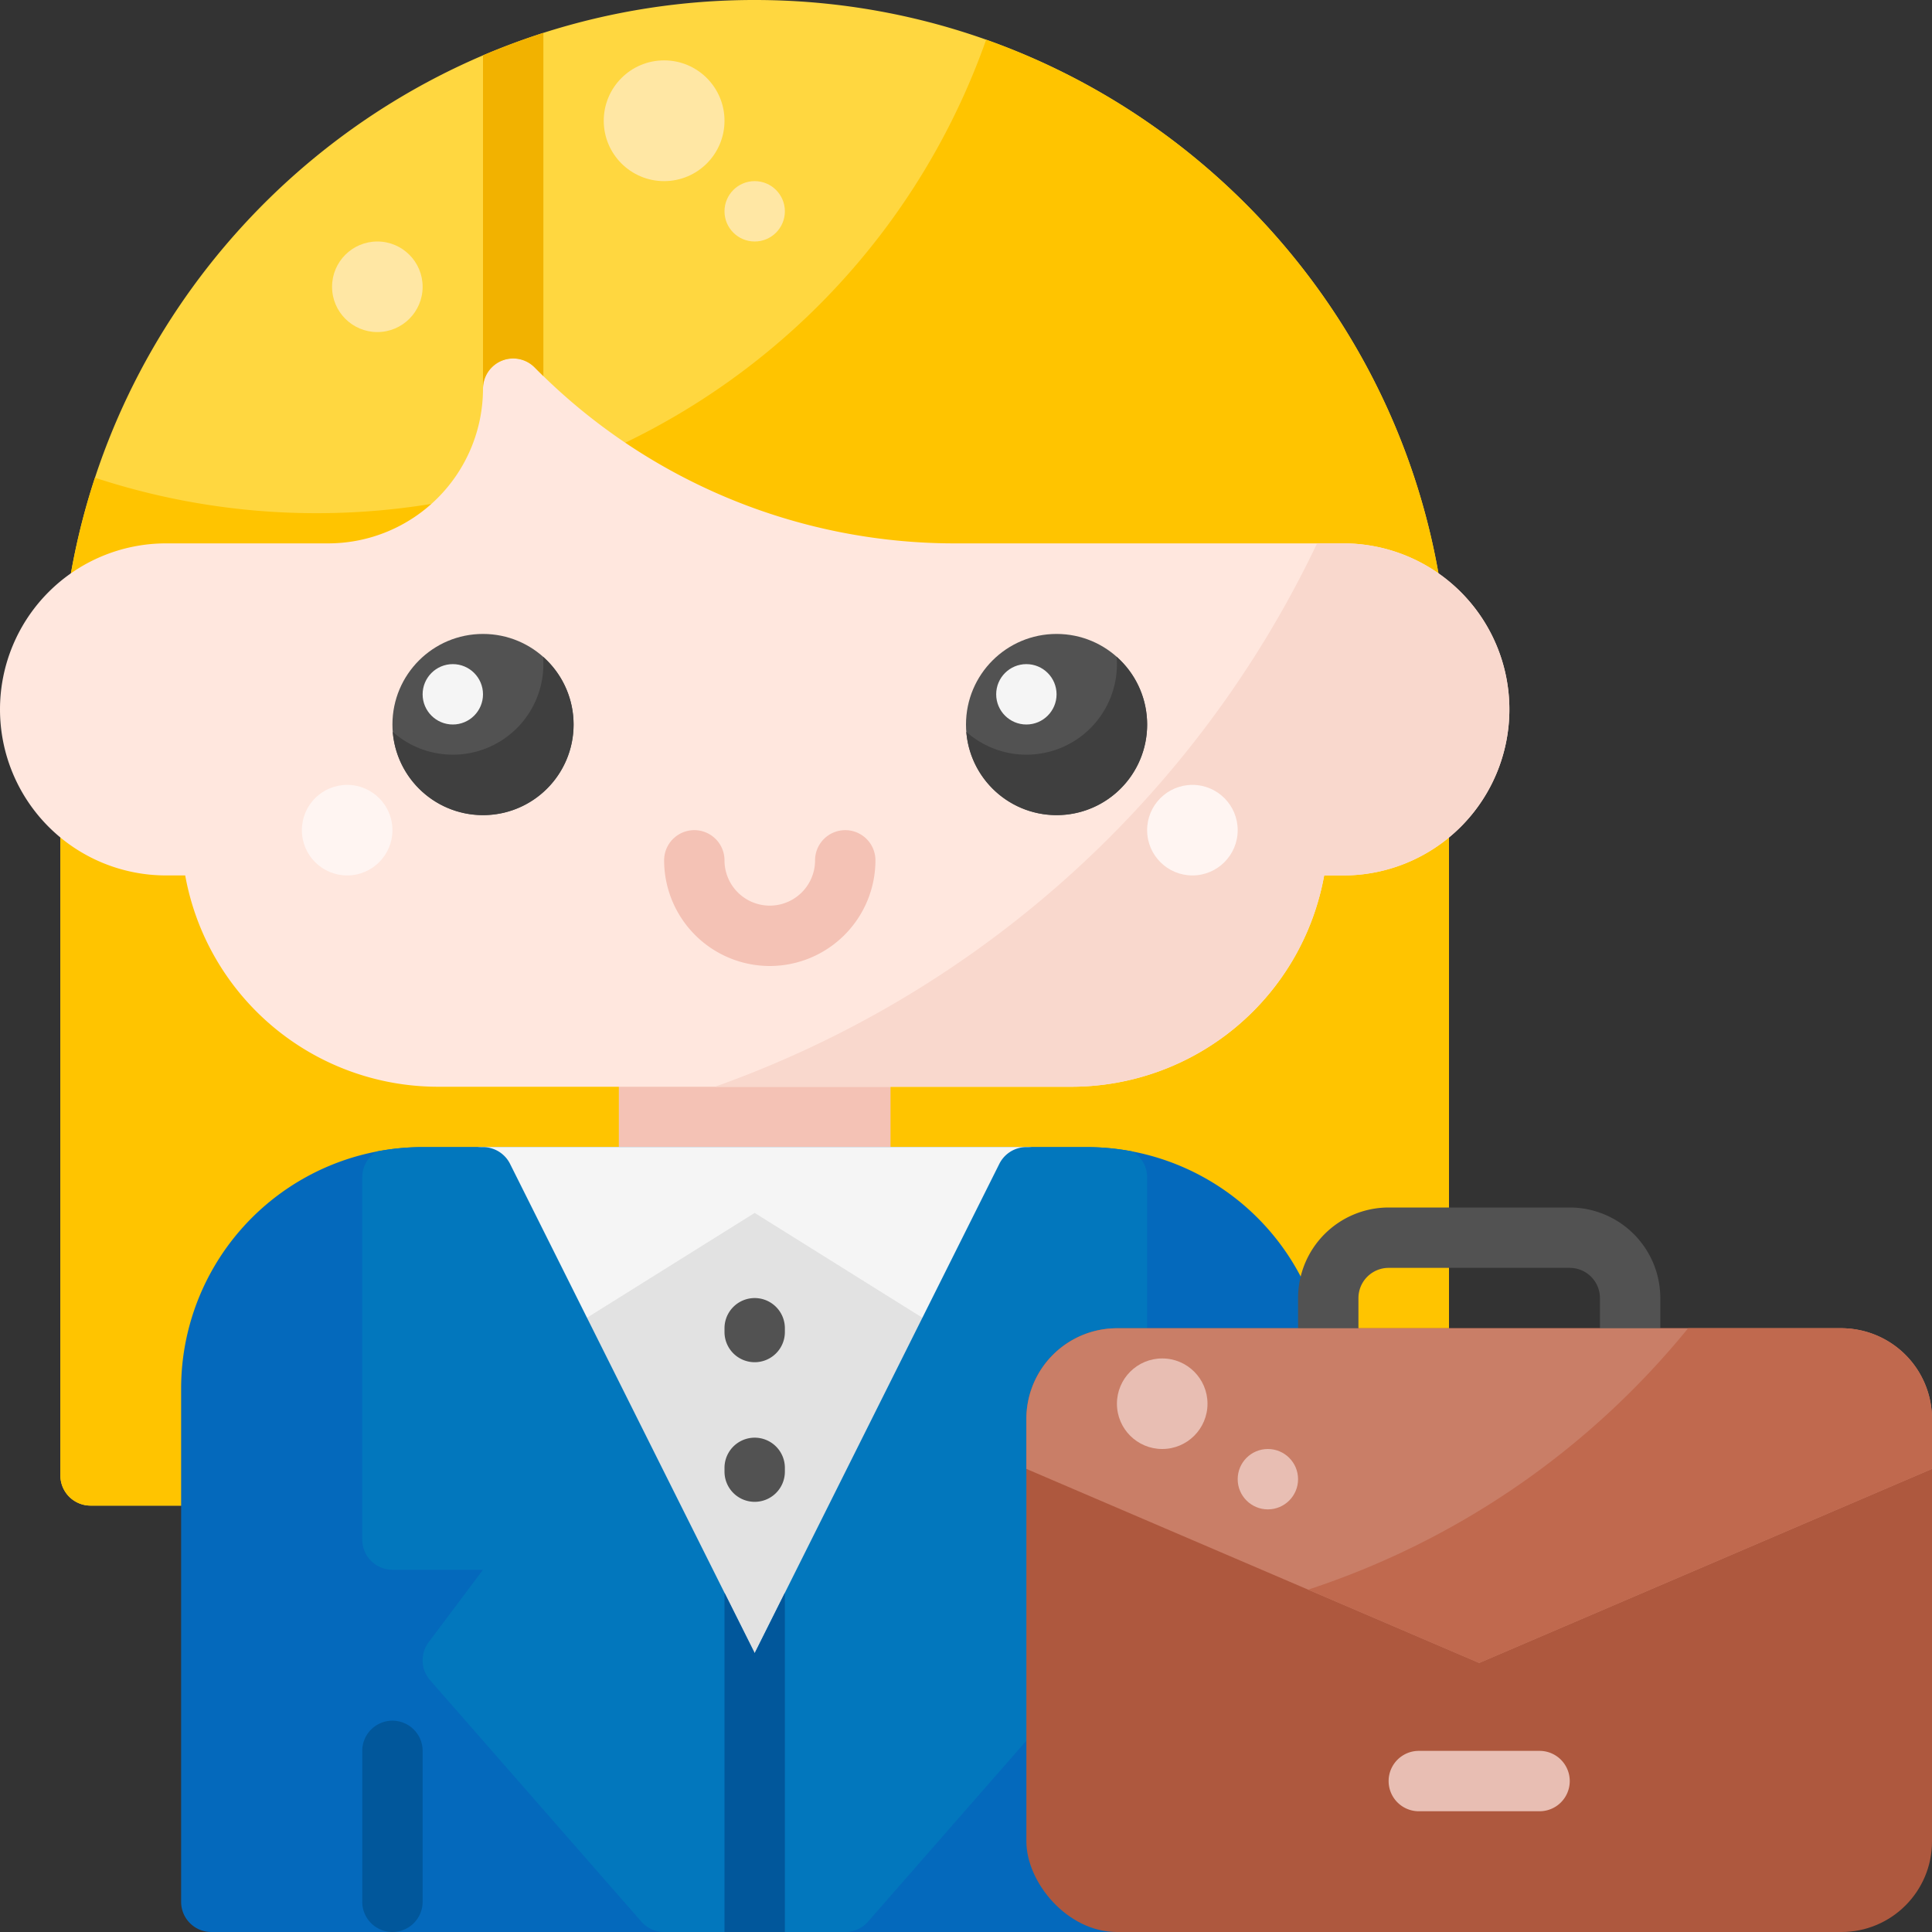 <svg height="512" viewBox="0 0 512 512" width="512" xmlns="http://www.w3.org/2000/svg"><rect x="0" y="0" width="512" height="512" fill="#333333" stroke="none"/><g id="Businesswoman"><g id="Flat"><path d="m384 184v207a8 8 0 0 1 -8 8h-352a8 8 0 0 1 -8-8v-207c0-75.92 46.22-141.25 112-169.33q7.815-3.33 16-5.96a183.5 183.5 0 0 1 56-8.71c101.46 0 184 82.54 184 184z" fill="#ffd740"/><path d="m261.337 10.525a188.066 188.066 0 0 1 -177.337 125.475 187.787 187.787 0 0 1 -58.831-9.4 183.313 183.313 0 0 0 -9.169 57.4v207a8 8 0 0 0 8 8h352a8 8 0 0 0 8-8v-207c0-79.961-51.272-148.158-122.663-173.475z" fill="#ffc400"/><rect fill="#f4c2b5" height="48" rx="8" width="72" x="164" y="272"/><path d="m356 144h-103.407a156.125 156.125 0 0 1 -110.878-46.6 8 8 0 0 0 -13.715 5.6 41.047 41.047 0 0 1 -41 41h-43a44 44 0 0 0 0 88h5.082a68.1 68.1 0 0 0 66.918 56h168a68.1 68.1 0 0 0 66.918-56h5.082a44 44 0 0 0 0-88z" fill="#ffe7de"/><path d="m352 368v136a8 8 0 0 1 -8 8h-288a8 8 0 0 1 -8-8v-136a63.978 63.978 0 0 1 64-64h176a63.978 63.978 0 0 1 64 64z" fill="#0469bc"/><path d="m204 256a28.032 28.032 0 0 1 -28-28 8 8 0 0 1 16 0 12 12 0 0 0 24 0 8 8 0 0 1 16 0 28.032 28.032 0 0 1 -28 28z" fill="#f4c2b5"/><circle cx="128" cy="192" fill="#525252" r="24"/><circle cx="280" cy="192" fill="#525252" r="24"/><path d="m143.915 174.057c.051.641.085 1.288.085 1.943a23.983 23.983 0 0 1 -39.915 17.943 24 24 0 1 0 39.83-19.886z" fill="#3f3f3f"/><path d="m295.915 174.057c.051.641.085 1.288.085 1.943a23.983 23.983 0 0 1 -39.915 17.943 24 24 0 1 0 39.83-19.886z" fill="#3f3f3f"/><path d="m200 464a8 8 0 0 1 -7.155-4.422l-72-144a8 8 0 0 1 7.155-11.578h144a8 8 0 0 1 7.155 11.578l-72 144a8 8 0 0 1 -7.155 4.422z" fill="#e2e2e2"/><path d="m278.5 307.342a8 8 0 0 0 -6.5-3.342h-144a8 8 0 0 0 -7.574 10.576l12.62 37.111a8 8 0 0 0 11.814 4.213l55.14-34.466 55.14 34.466a8 8 0 0 0 11.814-4.208l12.62-37.111a8 8 0 0 0 -1.074-7.239z" fill="#f5f5f5"/><path d="m200 398a8 8 0 0 1 -8-8v-1a8 8 0 0 1 16 0v1a8 8 0 0 1 -8 8zm0-37a8 8 0 0 1 -8-8v-1a8 8 0 0 1 16 0v1a8 8 0 0 1 -8 8z" fill="#525252"/><path d="m144 8.71v90.97c-.77-.76-1.53-1.51-2.29-2.28a8 8 0 0 0 -13.71 5.6v-88.33q7.815-3.33 16-5.96z" fill="#f2b200"/><path d="m304 312v96a8 8 0 0 1 -8 8h-24l14.4 19.2a8 8 0 0 1 -.38 10.07l-56 64a8.015 8.015 0 0 1 -6.02 2.73h-48a8.015 8.015 0 0 1 -6.02-2.73l-56-64a8 8 0 0 1 -.38-10.07l14.4-19.2h-24a8 8 0 0 1 -8-8v-96a7.985 7.985 0 0 1 3.85-6.84 64.009 64.009 0 0 1 12.15-1.16h16a8.011 8.011 0 0 1 7.16 4.42l56.84 113.69 8 16 8-16 56.84-113.69a8.011 8.011 0 0 1 7.16-4.42h16a64.009 64.009 0 0 1 12.15 1.16 7.985 7.985 0 0 1 3.85 6.84z" fill="#0277bd"/><path d="m208 422.11v89.89h-16v-89.89l8 16z" fill="#01579b"/><rect fill="#ae583e" height="160" rx="24" width="240" x="272" y="352"/><path d="m432 368a8 8 0 0 1 -8-8v-16a8.009 8.009 0 0 0 -8-8h-48a8.009 8.009 0 0 0 -8 8v16a8 8 0 0 1 -16 0v-16a24.027 24.027 0 0 1 24-24h48a24.027 24.027 0 0 1 24 24v16a8 8 0 0 1 -8 8z" fill="#525252"/><path d="m392 440.7-120-51.425v-13.275a24.027 24.027 0 0 1 24-24h192a24.027 24.027 0 0 1 24 24v13.275z" fill="#c97e67"/><path d="m408 480h-32a8 8 0 0 1 0-16h32a8 8 0 0 1 0 16z" fill="#e8beb3"/><path d="m356 144h-6.961a280.877 280.877 0 0 1 -159.577 144h94.538a68.1 68.1 0 0 0 66.918-56h5.082a44 44 0 0 0 0-88z" fill="#f9d8cd"/><circle cx="120" cy="184" fill="#f5f5f5" r="8"/><circle cx="272" cy="184" fill="#f5f5f5" r="8"/><circle cx="92" cy="220" fill="#fff5f2" r="12"/><circle cx="316" cy="220" fill="#fff5f2" r="12"/><circle cx="308" cy="372" fill="#e8beb3" r="12"/><circle cx="336" cy="392" fill="#e8beb3" r="8"/><g fill="#ffe7a4"><circle cx="100" cy="76" r="12"/><circle cx="176" cy="32" r="16"/><circle cx="200" cy="56" r="8"/></g><path d="m488 352h-40.634a217.145 217.145 0 0 1 -100.7 69.273l45.334 19.427 120-51.429v-13.271a24.027 24.027 0 0 0 -24-24z" fill="#c0694e"/><path d="m104 512a8 8 0 0 1 -8-8v-40a8 8 0 0 1 16 0v40a8 8 0 0 1 -8 8z" fill="#01579b"/></g></g></svg>